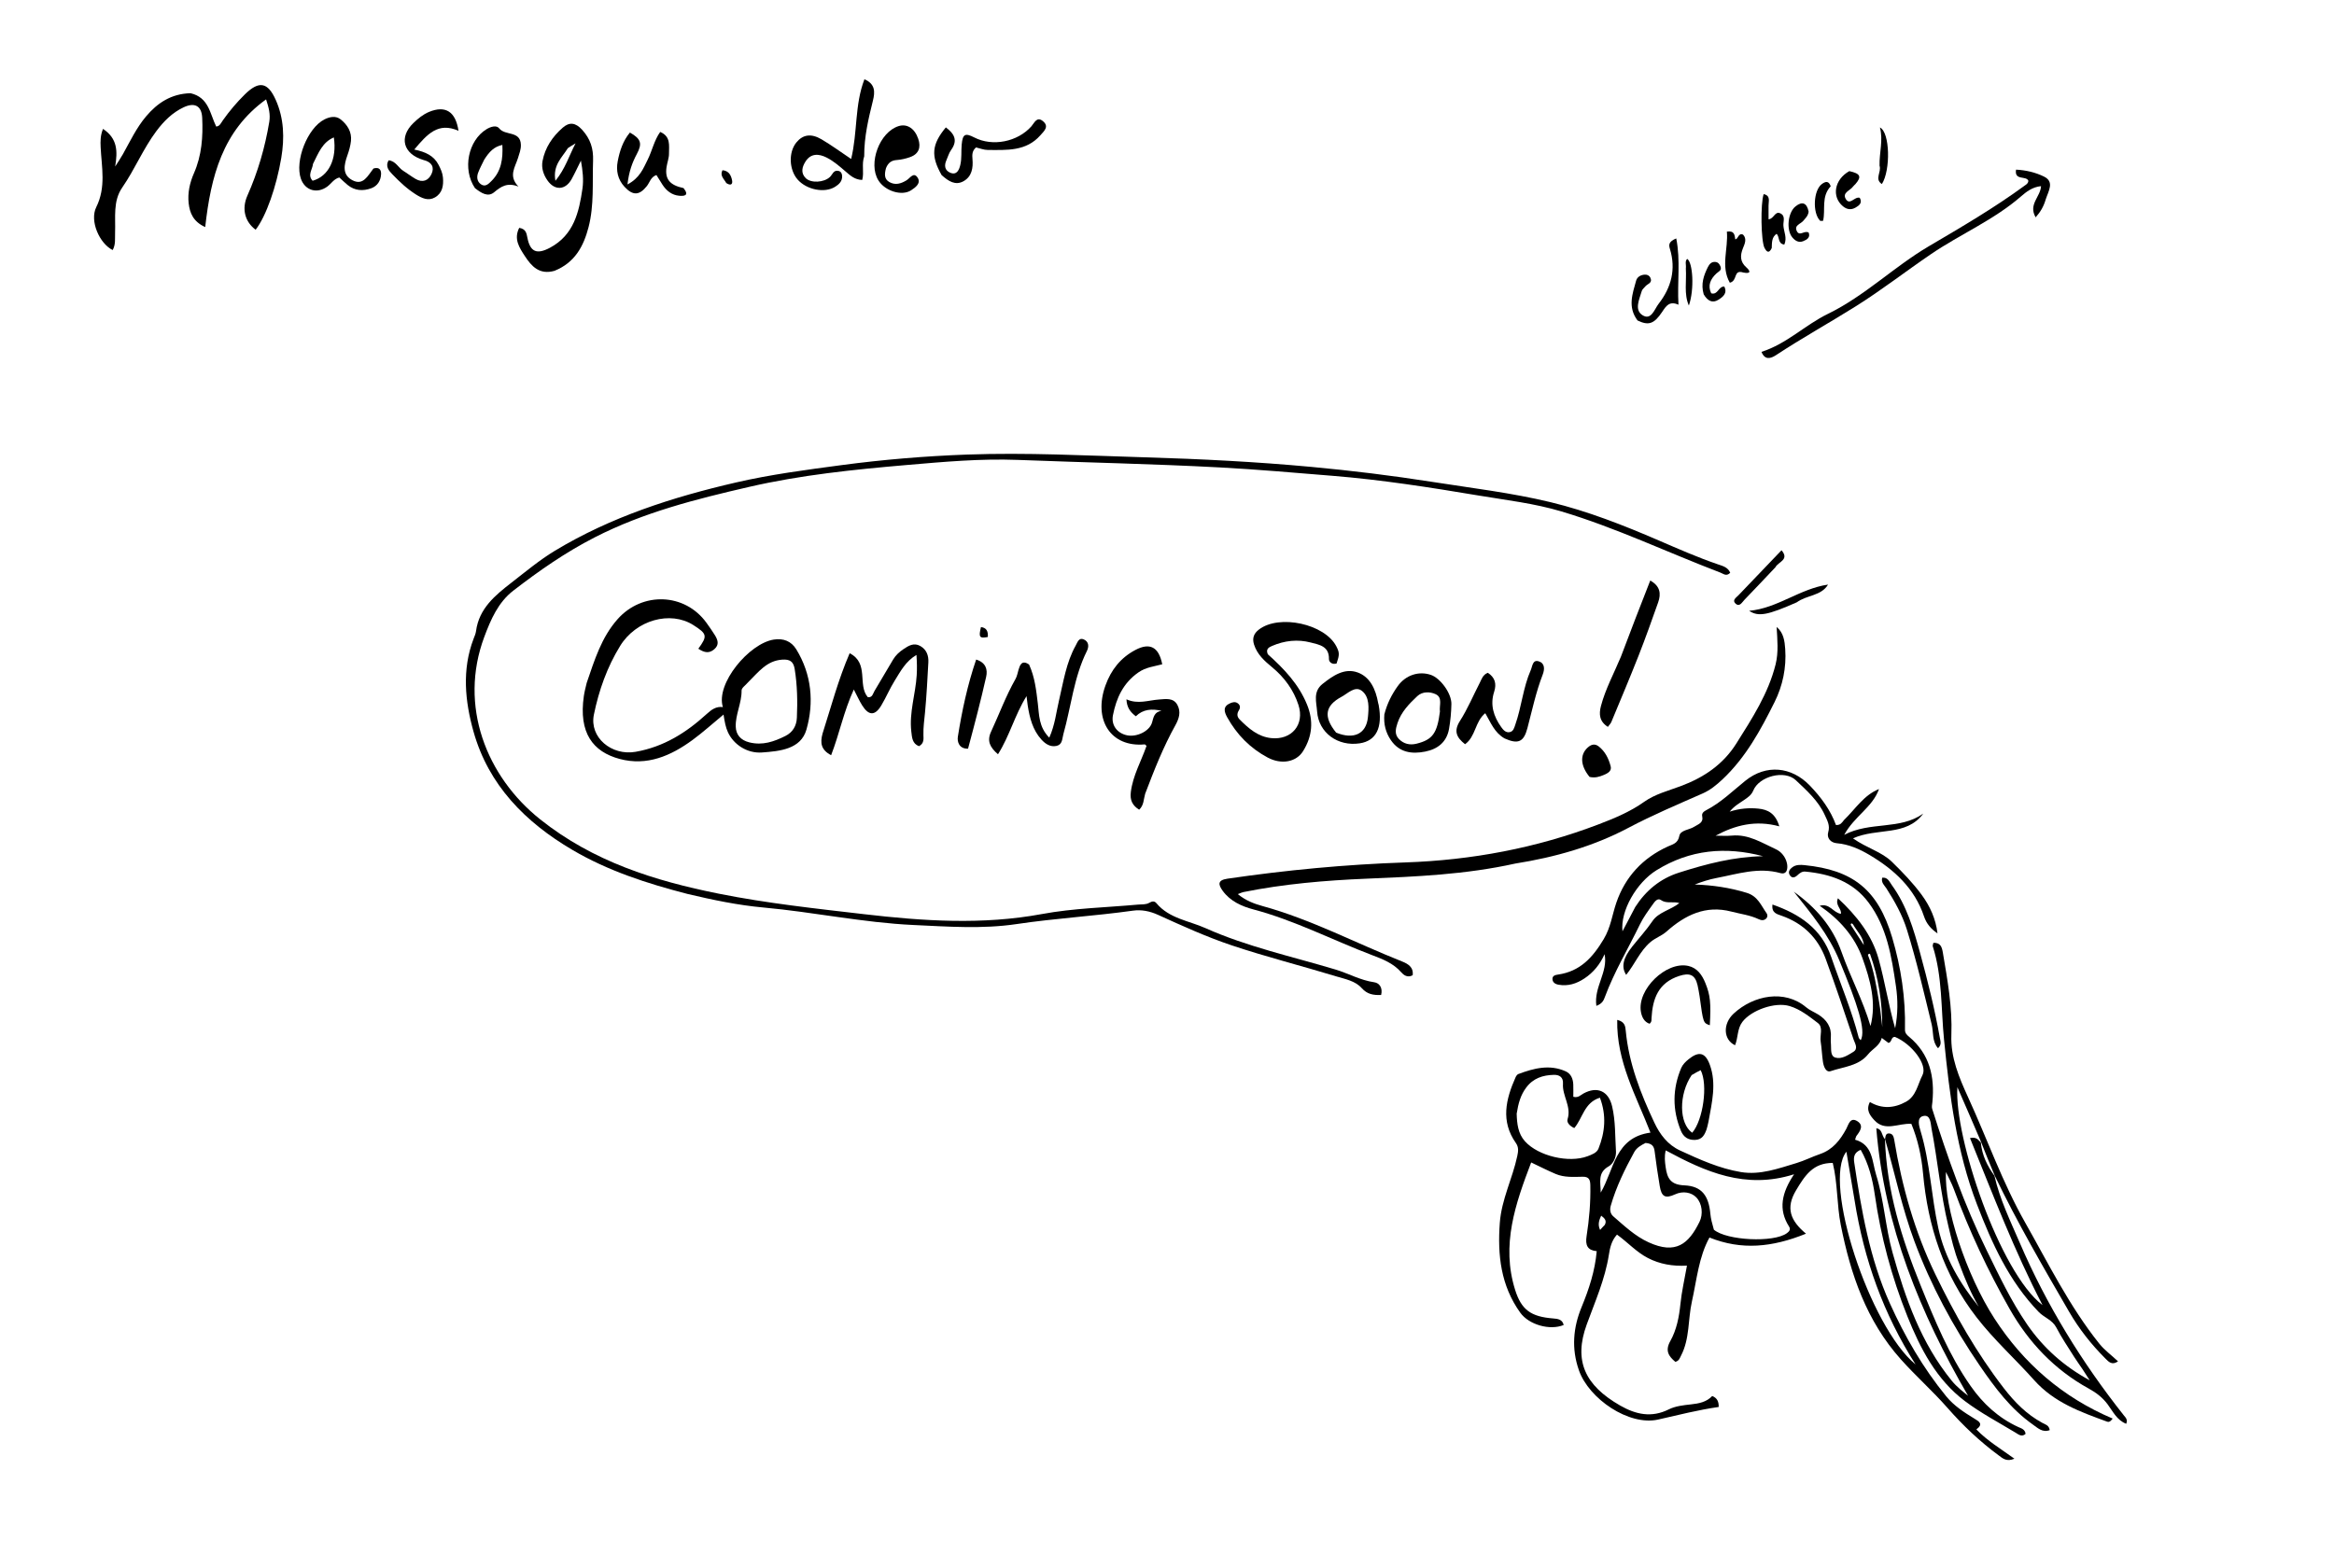 <svg version="1.1" id="Layer_1" xmlns="http://www.w3.org/2000/svg" xmlns:xlink="http://www.w3.org/1999/xlink" x="0px" y="0px"
	 width="100%" viewBox="0 0 1024 688" enable-background="new 0 0 1024 688" xml:space="preserve">
<path fill="#000000" opacity="1" stroke="none" 
	d="
M826.985,499.936 
	C827.744,522.405 834.272,543.459 842.629,564.082 
	C848.822,579.362 855.04,594.612 864.567,608.237 
	C870.023,616.04 876.789,622.266 885.509,626.269 
	C886.798,626.861 888.411,627.226 888.695,629.247 
	C887.063,630.814 885.587,629.518 884.335,628.761 
	C876.83,624.222 868.99,620.105 862.019,614.844 
	C849.517,605.411 842.516,591.843 836.835,577.688 
	C829.937,560.5 825.174,542.699 822.534,524.315 
	C821.557,517.506 819.854,510.752 816.345,504.596 
	C813.246,505.887 813.194,508.051 813.523,510.236 
	C816.7,531.31 820.263,552.282 829.12,571.931 
	C835.718,586.568 843.7,600.365 853.881,612.801 
	C857.279,616.951 861.798,619.89 866.374,622.66 
	C868.281,623.814 870.298,624.994 867.085,627.297 
	C871.851,632.285 877.795,635.815 883.792,640.165 
	C880.344,641.63 878.649,640.005 877,638.792 
	C868.659,632.663 861.233,625.62 854.371,617.798 
	C847.917,610.441 840.538,603.914 833.976,596.572 
	C818.854,579.652 811.922,559.288 807.615,537.613 
	C805.834,528.651 806.297,519.4 804.087,510.36 
	C795.417,510.333 791.884,515.865 787.972,522.405 
	C783.34,530.15 785.471,535.682 792.347,541.411 
	C777.477,547.428 764.115,548.739 749.996,543.1 
	C745.273,551.652 744.431,561.625 742.289,571.194 
	C740.521,579.092 741.405,587.527 737.484,595.01 
	C736.945,596.037 736.682,597.219 735.03,597.657 
	C732.141,595.24 730.413,592.816 732.807,588.557 
	C735.596,583.595 736.681,577.914 737.251,572.286 
	C737.803,566.832 739.052,561.506 740.123,555.431 
	C733.874,555.771 728.23,554.791 722.995,552.094 
	C717.933,549.486 714.106,545.174 709.421,541.807 
	C706.984,544.526 706.334,547.671 705.863,550.679 
	C704.186,561.383 699.821,571.183 696.152,581.238 
	C690.323,597.215 695.363,607.968 710.787,616.814 
	C717.627,620.736 724.531,622.323 732.154,618.512 
	C735.038,617.071 738.559,616.681 741.844,616.326 
	C745.399,615.942 748.713,615.304 751.206,612.648 
	C753.406,613.556 754.088,615.077 754.047,617.46 
	C745.068,618.734 736.288,620.996 727.457,622.982 
	C714.645,625.863 697.102,613.89 692.72,601.359 
	C689.364,591.762 690.209,582.574 693.893,573.629 
	C697.143,565.738 699.761,557.798 700.535,549.082 
	C696.511,548.715 695.451,546.517 696.086,542.49 
	C697.25,535.108 697.887,527.648 697.728,520.141 
	C697.678,517.79 697.176,516.368 694.378,516.42 
	C690.398,516.495 686.319,516.808 682.534,515.207 
	C679.028,513.723 675.633,511.978 671.773,510.151 
	C664.871,528.243 658.537,546.321 664.725,566.043 
	C667.482,574.833 671.652,577.85 681.435,578.61 
	C683.395,578.763 685.462,578.974 686.039,581.481 
	C679.943,584.012 670.766,581.344 666.99,576.083 
	C658.453,564.188 656.962,550.805 658.014,536.647 
	C658.78,526.333 663.583,517.214 665.68,507.324 
	C666.115,505.273 666.365,503.466 665.075,501.639 
	C658.328,492.085 660.633,482.447 664.912,472.823 
	C665.166,472.252 665.616,471.546 666.142,471.351 
	C672.948,468.815 679.861,466.982 686.945,470.175 
	C689.247,471.213 690.151,473.475 690.246,475.956 
	C690.315,477.762 690.26,479.573 690.26,481.323 
	C692.374,481.931 693.44,480.588 694.657,479.919 
	C700.726,476.582 705.676,478.747 707.277,485.483 
	C708.827,492.004 708.555,498.687 708.979,505.296 
	C709.135,507.728 707.845,510.706 705.817,511.842 
	C700.794,514.655 702.262,518.84 702.283,523.385 
	C708.222,513.264 708.469,499.19 724.111,497.054 
	C717.932,481.129 709.147,465.839 709.526,447.582 
	C712.94,448.38 713.092,450.499 713.274,452.42 
	C714.63,466.718 719.777,479.84 725.81,492.661 
	C728.259,497.866 731.677,502.402 737.102,504.906 
	C745.71,508.88 754.389,512.812 763.805,514.37 
	C772.279,515.771 780.251,512.787 788.2,510.41 
	C791.699,509.364 794.994,507.656 798.459,506.475 
	C804.082,504.557 807.325,500.372 810.032,495.387 
	C810.962,493.673 811.68,490.037 814.867,492.043 
	C817.802,493.891 816.138,496.358 814.521,498.453 
	C814.239,498.818 814.177,499.353 813.886,500.164 
	C821.764,502.379 821.311,509.781 823.119,515.567 
	C826.59,526.678 827.163,538.446 830.307,549.682 
	C835.95,569.843 842.821,589.37 856.276,605.923 
	C858.61,608.794 861.473,610.908 863.452,612.54 
	C842.618,576.637 826.692,538.175 823.194,495.169 
	C825.804,495.465 825.476,498.101 826.816,499.728 
	C827.002,499.981 826.985,499.936 826.985,499.936 
M751.933,539.661 
	C757.551,544.431 778.235,545.418 783.959,541.192 
	C784.973,540.445 785.745,539.59 784.915,538.283 
	C780.099,530.701 781.681,523.463 787.117,515.336 
	C765.748,522.123 748.164,514.234 730.81,504.858 
	C730.138,507.631 730.458,509.874 730.773,512.196 
	C731.44,517.121 732.951,519.946 738.986,520.203 
	C746.644,520.529 749.675,524.775 750.391,532.698 
	C750.584,534.832 751.16,536.932 751.933,539.661 
M721.963,501.594 
	C720.01,502.568 718.049,503.67 716.989,505.601 
	C712.854,513.138 709.081,520.845 706.69,529.153 
	C706.18,530.924 706.497,532.679 707.769,533.775 
	C712.654,537.987 717.315,542.474 723.341,545.22 
	C735.214,550.63 740.853,545.954 745.643,536.179 
	C747.258,532.885 746.84,528.225 744.235,525.504 
	C742.124,523.298 738.423,522.539 734.957,524.132 
	C730.593,526.137 728.953,525.235 728.171,520.457 
	C727.341,515.389 726.555,510.31 725.931,505.214 
	C725.67,503.082 724.812,501.817 721.963,501.594 
M665.418,488.734 
	C665.535,493.121 666.004,497.504 669.07,500.893 
	C674.947,507.391 688.325,510.491 696.471,507.437 
	C698.347,506.733 700.56,505.949 701.298,504.103 
	C704.186,496.88 704.872,489.513 701.938,481.736 
	C695.014,483.855 694.384,490.761 690.691,495.059 
	C688.752,494.194 687.263,492.657 687.741,491.156 
	C689.524,485.56 685.352,480.899 685.727,475.61 
	C685.935,472.685 684.079,471.643 681.71,471.706 
	C676.922,471.832 672.678,473.136 669.561,477.332 
	C667.161,480.561 666.152,484.118 665.418,488.734 
M813.643,526.646 
	C812.478,519.723 811.314,512.799 810.074,505.431 
	C799.428,518.679 820.343,582.392 840.412,598.787 
	C826.307,576.625 817.801,552.888 813.643,526.646 
M704.073,537.546 
	C705.073,535.643 703.931,534.598 702.487,533.504 
	C701.551,535.528 700.893,537.42 702.018,539.772 
	C702.652,539.049 703.146,538.485 704.073,537.546 
z"/>
<path fill="#000000" opacity="1" stroke="none" 
	d="
M875.022,515.988 
	C877.353,526.286 881.973,535.738 886.103,545.344 
	C897.876,572.725 913.371,597.897 931.867,621.242 
	C932.574,622.134 933.573,622.909 932.846,624.841 
	C928.714,623.251 926.952,619.317 924.661,616.269 
	C922.365,613.215 919.677,611.187 916.392,609.381 
	C901.409,601.145 890.06,589.173 881.662,574.381 
	C872.115,557.568 863.936,540.109 857.255,521.951 
	C856.282,519.306 854.903,516.81 853.759,514.345 
	C852.904,529.702 862.583,559.437 875.018,578.626 
	C887.825,598.389 904.996,613.271 926.911,622.557 
	C925.745,624.105 925.072,624.126 924.437,623.894 
	C912.756,619.623 901.223,615.526 892.434,605.674 
	C884.145,596.383 874.855,588.045 867.166,578.099 
	C852.7,559.385 845.796,538.103 843.694,514.896 
	C843.02,507.444 841.427,500.172 838.578,493.214 
	C832.959,492.801 827.037,496.786 822.327,491.596 
	C820.519,489.604 818.509,487.237 820.378,483.632 
	C825.694,486.752 831.066,486.375 836.243,483.501 
	C840.737,481.007 841.375,475.835 843.453,471.819 
	C845.801,467.278 838.804,458.148 831.383,455.058 
	C829.567,454.964 830.15,457.325 828.54,457.703 
	C827.757,457.12 826.876,456.465 825.58,455.5 
	C824.669,459.01 821.546,460.253 819.621,462.652 
	C815.445,467.853 808.846,468.141 803.158,470.081 
	C801.077,470.791 800.069,467.991 799.779,465.957 
	C799.359,462.998 799.238,459.995 798.782,457.042 
	C798.36,454.309 800.011,450.822 797.538,448.948 
	C793.73,446.061 789.872,442.942 785.188,441.526 
	C778.754,439.579 768.346,443.337 764.459,448.435 
	C762.121,451.499 762.602,455.378 761.229,458.718 
	C756.038,456.288 755.793,449.29 760.594,444.836 
	C769.305,436.753 782.985,434.1 792.415,442.053 
	C793.921,443.323 795.842,444.094 797.55,445.13 
	C801.411,447.469 803.655,450.704 803.251,455.427 
	C803.166,456.417 803.22,457.429 803.301,458.423 
	C803.472,460.533 802.941,463.47 805.28,464.142 
	C808.021,464.93 810.741,463.064 813.093,461.63 
	C815.44,460.199 813.803,457.91 813.234,456.214 
	C809.269,444.384 805.306,432.547 801,420.839 
	C797.599,411.592 791.091,405.194 781.704,401.898 
	C779.54,401.138 777.156,400.627 777.645,396.955 
	C789.644,401.183 799.156,407.575 803.396,419.934 
	C807.444,431.731 812.342,443.238 815.476,455.348 
	C815.585,455.771 816.04,456.105 816.364,456.518 
	C818.761,452.037 814.954,440.77 806.997,421.531 
	C802.219,409.976 794.547,400.856 787.024,391.34 
	C796.565,398.172 803.98,406.518 807.96,417.83 
	C811.803,428.752 817.346,439.035 820.656,450.285 
	C823.318,439.917 820.543,430.07 817.142,420.564 
	C813.696,410.934 806.981,403.408 798.354,397.501 
	C802.782,396.266 804.235,400.526 807.642,401.038 
	C808.142,398.826 804.99,397.343 806.366,394.211 
	C814.611,401.906 821.272,410.303 824.203,420.826 
	C826.991,430.832 828.547,441.182 831.461,451.267 
	C832.692,445.001 832.71,438.899 831.795,432.68 
	C829.896,419.766 827.877,406.92 819.808,396.105 
	C812.934,386.891 803.023,383.547 792.064,382.502 
	C790.593,382.362 789.55,383.201 788.556,384.126 
	C787.404,385.199 786.133,385.534 785.213,384.013 
	C784.368,382.616 785.188,381.471 786.353,380.607 
	C787.953,379.42 789.847,379.49 791.649,379.668 
	C812.935,381.773 823.952,390.475 830.165,411.459 
	C834.032,424.522 836.085,438.043 835.773,451.779 
	C835.736,453.397 836.577,454.159 837.62,455.034 
	C846.633,462.585 848.887,472.546 847.797,483.695 
	C847.701,484.67 847.433,485.743 847.712,486.622 
	C854.43,507.826 861.817,528.761 871.648,548.784 
	C877.081,559.849 882.321,570.983 889.333,581.185 
	C896.43,591.509 905.533,599.621 916.821,605.763 
	C915.751,604.103 914.701,602.43 913.607,600.787 
	C912.408,598.985 911.107,597.248 909.958,595.415 
	C907.305,591.183 904.476,587.035 902.182,582.613 
	C900.425,579.226 896.86,578.264 894.436,575.752 
	C881.393,562.237 873.957,545.739 867.329,528.476 
	C858.374,505.147 855.372,480.837 852.913,456.29 
	C851.541,442.603 852.229,428.647 847.974,415.299 
	C847.847,414.901 848.124,414.374 848.242,413.756 
	C851.389,413.666 851.969,415.564 852.4,418.11 
	C854.425,430.083 856.601,442.001 856.125,454.259 
	C855.746,464.022 859.52,472.931 863.459,481.526 
	C871.85,499.833 878.537,518.956 888.485,536.498 
	C898.73,554.566 907.938,573.305 921.023,589.664 
	C923.333,592.551 926.298,594.649 929.249,597.442 
	C926.53,599.343 925.032,597.53 923.642,596.14 
	C917.491,589.987 912.148,583.194 907.775,575.656 
	C896.501,556.221 885.193,536.805 875.14,515.916 
	C872.892,510.526 870.943,505.761 868.936,500.628 
	C865.579,492.711 862.28,485.162 858.767,477.125 
	C857.307,499.18 877.351,558.472 896.125,572.77 
	C883.748,548.954 874.352,524.223 864.299,499.453 
	C867.323,498.816 867.924,500.368 869.051,501.368 
	C869.6,507.12 871.922,511.717 875.022,515.988 
M859.632,554.703 
	C857.391,549.3 856.142,543.6 854.778,537.951 
	C851.374,523.857 850.138,509.384 847.409,495.174 
	C847.004,493.067 847.07,488.975 843.715,489.792 
	C840.833,490.493 841.964,494.203 842.618,496.368 
	C846.827,510.306 847.293,524.907 850.413,539.023 
	C853.288,552.032 859.833,563.195 868.133,573.449 
	C864.803,567.702 862.201,561.636 859.632,554.703 
M820.405,418.546 
	C820.131,418.631 819.84,418.685 819.594,418.822 
	C819.523,418.862 819.53,419.156 819.587,419.299 
	C822.192,425.843 823.19,432.774 824.404,439.642 
	C825.054,443.318 825.359,447.055 825.82,450.764 
	C825.793,439.86 824.231,429.237 820.405,418.546 
M812.982,405.668 
	C812.645,405.421 812.302,404.857 811.973,405.656 
	C811.927,405.767 812.042,405.973 812.128,406.106 
	C813.993,408.991 815.864,411.873 817.734,414.755 
	C817.412,411.146 814.846,408.917 812.982,405.668 
z"/>
<path fill="#000000" opacity="1" stroke="none" 
	d="
M809.004,359.895 
	C814.07,354.992 817.702,348.944 824.377,346.279 
	C821.533,354.311 813.499,358.241 809.113,366.377 
	C820.553,360.367 833.525,364.369 843.796,357.049 
	C836.316,367.222 823.576,363.123 812.968,367.917 
	C819.101,372.261 825.497,373.765 830.053,378.22 
	C834.7,382.764 839.219,387.435 843.073,392.663 
	C846.781,397.693 849.293,403.299 850.042,409.612 
	C847.194,407.693 845.209,405.397 844.132,402.18 
	C840.006,389.851 830.999,381.604 820.25,375.227 
	C815.914,372.655 811.139,370.496 805.826,370.049 
	C803.189,369.828 801.35,367.778 802.103,365.208 
	C802.985,362.196 801.674,360.073 800.587,357.671 
	C797.758,351.419 792.675,346.93 787.896,342.411 
	C782.933,337.718 771.784,340.698 769.222,346.921 
	C768.374,348.981 766.745,350.008 765.153,351.109 
	C763.118,352.517 760.915,353.676 758.866,356.19 
	C763.356,354.759 767.415,354.472 771.446,354.869 
	C775.556,355.273 778.972,356.93 780.632,362.642 
	C770.294,359.838 761.38,362.06 752.693,366.742 
	C755.082,366.742 757.489,366.929 759.857,366.707 
	C767.135,366.023 772.997,369.889 779.136,372.696 
	C781.54,373.795 783.372,376.104 783.983,378.801 
	C784.479,380.986 784.088,383.994 781.113,383.165 
	C771.416,380.465 762.325,383.56 753.081,385.318 
	C749.875,385.927 746.745,386.934 743.546,388.18 
	C751.342,388.432 758.89,389.543 766.357,391.832 
	C771.268,393.338 772.626,397.387 775.064,400.785 
	C775.539,401.447 775.558,402.419 774.89,403.097 
	C773.921,404.08 772.685,403.916 771.625,403.411 
	C767.812,401.595 763.646,401.115 759.631,400.063 
	C748.294,397.093 739.252,401.606 731.105,408.86 
	C728.994,410.739 726.316,411.56 724.122,413.424 
	C719.439,417.399 717.278,423.143 713.451,427.823 
	C711.246,424.42 711.991,420.567 716.143,415.364 
	C719.114,411.641 722.324,408.166 725.031,404.171 
	C727.66,400.29 732.902,399.377 736.798,396.335 
	C734.113,395.436 731.259,396.747 728.762,395.014 
	C727.207,393.935 725.964,395.709 725.152,396.851 
	C723.132,399.696 721.005,402.537 719.496,405.657 
	C714.356,416.291 708.227,426.45 704.098,437.574 
	C703.593,438.933 703.05,440.414 700.374,441.442 
	C699.207,433.209 705.595,426.556 703.977,418.746 
	C702.044,423.096 699.146,426.753 695.094,429.425 
	C691.622,431.713 687.92,432.899 683.737,432.141 
	C682.288,431.878 681.126,431.109 681.119,429.585 
	C681.111,428.124 682.446,427.859 683.632,427.685 
	C693.225,426.272 698.719,420.29 703.572,412.186 
	C706.713,406.94 707.307,401.482 709.144,396.137 
	C713.046,384.782 720.721,376.535 731.719,371.497 
	C733.873,370.51 736.144,370.191 736.778,366.834 
	C737.265,364.256 741.124,364.241 743.33,362.809 
	C745.104,361.658 747.448,361.178 746.809,358.17 
	C746.535,356.884 747.484,356.115 748.632,355.521 
	C755.061,352.195 760.185,347.112 765.751,342.633 
	C774.881,335.285 785.994,336.424 793.994,344.72 
	C799.029,349.941 803.12,355.556 805.502,362.07 
	C807.509,362.147 808.076,361.046 809.004,359.895 
M717.44,398.041 
	C722.09,390.793 728.402,385.586 736.629,382.964 
	C748.637,379.138 760.792,375.965 773.519,375.753 
	C757.116,371.424 741.451,372.797 726.727,381.927 
	C717.985,387.347 710.836,399.781 711.833,408.717 
	C713.727,405.093 715.402,401.887 717.44,398.041 
z"/>
<path fill="#000000" opacity="1" stroke="none" 
	d="
M301.643,392.315 
	C283.823,387.707 266.767,382.19 251.109,372.976 
	C230.452,360.818 214.337,344.557 207.743,321.058 
	C204.022,307.797 202.592,293.886 207.78,280.314 
	C208.195,279.229 208.698,278.13 208.847,276.996 
	C210.158,266.998 217.272,261.23 224.496,255.625 
	C230.668,250.835 236.717,245.771 243.375,241.746 
	C268,226.858 295.028,218.169 322.898,211.737 
	C338.156,208.215 353.646,206.195 369.13,204.132 
	C387.423,201.695 405.785,200.161 424.252,199.49 
	C450.382,198.539 476.446,199.933 502.534,200.704 
	C526.826,201.422 551.099,202.652 575.289,204.895 
	C592.974,206.535 610.613,208.689 628.193,211.449 
	C645.604,214.183 663.158,216.252 680.278,220.384 
	C696.624,224.329 712.323,230.519 727.78,237.192 
	C736.333,240.884 744.857,244.642 753.685,247.657 
	C755.8,248.379 758.122,248.943 759.103,251.362 
	C757.418,253.104 756.148,251.811 754.856,251.318 
	C731.552,242.429 708.989,231.605 685.027,224.441 
	C673.197,220.904 660.923,219.501 648.793,217.473 
	C627.485,213.91 606.129,210.552 584.583,208.81 
	C568.175,207.483 551.782,206.021 535.322,205.141 
	C505.746,203.561 476.141,202.984 446.557,201.835 
	C430.298,201.203 413.976,202.674 397.714,204.078 
	C374.504,206.081 351.272,208.458 328.621,213.688 
	C305.52,219.021 282.484,224.782 260.974,235.797 
	C248.074,242.404 236.478,250.505 225.18,259.224 
	C218.605,264.298 215.337,271.831 212.471,279.506 
	C201.185,309.723 213.323,340.726 237.031,359.607 
	C260.234,378.085 287.14,386.563 315.451,392.219 
	C336.499,396.423 357.862,398.72 379.112,401.195 
	C404.975,404.208 431.043,405.975 457.157,401.13 
	C470.998,398.562 485.262,398.269 499.338,396.983 
	C500.989,396.832 502.691,397.073 504.216,396.207 
	C505.31,395.585 506.406,395.232 507.355,396.371 
	C512.954,403.097 521.558,404.047 528.883,407.318 
	C547.175,415.486 566.785,419.744 585.892,425.476 
	C591.611,427.192 596.859,430.212 602.91,431.069 
	C605.196,431.394 606.738,433.539 605.94,436.658 
	C602.606,436.785 599.866,436.377 597.46,433.67 
	C594.592,430.445 590.206,429.695 586.304,428.505 
	C571.034,423.851 555.522,419.945 540.397,414.877 
	C529.383,411.185 518.728,406.337 508.135,401.518 
	C504.43,399.832 500.773,399.128 497.049,399.651 
	C480.092,402.031 462.983,403.007 446.034,405.533 
	C431.015,407.772 415.896,406.643 400.757,405.941 
	C378.594,404.913 356.919,400.253 334.901,398.262 
	C323.809,397.259 312.872,394.967 301.643,392.315 
z"/>
<path fill="#000000" opacity="1" stroke="none" 
	d="
M664.765,378.985 
	C642.959,383.822 621.245,384.709 599.427,385.622 
	C581.388,386.376 563.274,387.916 545.467,391.503 
	C544.841,391.629 544.253,391.942 543.067,392.384 
	C546.537,395.248 550.222,396.614 553.972,397.647 
	C575.258,403.513 594.758,413.857 615.153,421.952 
	C617.737,422.978 620.24,424.464 619.785,427.987 
	C617.487,429.252 615.773,427.858 614.737,426.671 
	C611.27,422.701 606.61,420.929 601.964,419.16 
	C584.571,412.537 567.973,403.893 549.847,399.089 
	C544.799,397.751 539.727,395.498 536.418,390.915 
	C534.456,388.196 534.119,386.262 538.518,385.618 
	C564.38,381.832 590.329,379.371 616.479,378.485 
	C645.563,377.499 673.965,372.213 701.237,361.812 
	C708.19,359.16 715.12,356.304 721.32,351.903 
	C726.099,348.511 731.883,347.044 737.337,345.013 
	C747.425,341.255 755.933,335.598 761.809,326.253 
	C768.724,315.257 775.817,304.378 779.015,291.572 
	C780.353,286.212 779.781,280.765 779.466,275.153 
	C782.542,277.678 782.991,281.343 783.232,284.853 
	C783.789,292.979 782.161,300.875 778.572,308.084 
	C772.489,320.301 765.995,332.303 755.859,341.886 
	C753.148,344.449 750.392,346.721 747.009,348.214 
	C736.074,353.04 725.092,357.651 714.47,363.279 
	C699.122,371.409 682.404,376.176 664.765,378.985 
z"/>
<path fill="#000000" opacity="1" stroke="none" 
	d="
M83.607,40.911 
	C91.647,42.786 92.087,49.884 94.852,55.527 
	C96.42,55.445 96.975,53.932 97.779,52.798 
	C100.677,48.714 103.885,44.902 107.459,41.393 
	C113.575,35.388 117.466,35.953 120.985,43.857 
	C124.606,51.989 124.871,60.546 123.404,69.286 
	C121.298,81.831 116.813,94.795 112.161,100.816 
	C107.559,97.437 105.897,91.806 108.535,85.863 
	C113.153,75.463 116.274,64.694 118.14,53.491 
	C118.689,50.194 117.955,47.323 116.744,43.612 
	C97.589,57.411 92.504,77.497 90.032,99.653 
	C84.748,97.276 83.26,93.427 82.776,89.217 
	C82.255,84.682 83.276,80.155 85.078,76.052 
	C88.531,68.191 89.1,59.988 88.709,51.651 
	C88.463,46.422 85.37,44.807 80.505,47.118 
	C75.576,49.459 71.842,53.208 68.605,57.534 
	C62.799,65.293 59.14,74.337 53.637,82.29 
	C49.488,88.284 50.748,95.365 50.489,102.075 
	C50.387,104.687 50.81,107.302 49.429,109.735 
	C43.673,106.898 39.223,96.948 42.231,90.902 
	C46.581,82.16 44.59,73.413 44.156,64.606 
	C44.025,61.936 44.034,59.451 45.193,56.558 
	C51.63,60.82 51.617,66.438 50.534,73.061 
	C51.669,71.264 52.888,69.515 53.923,67.662 
	C57.086,61.999 59.865,56.081 64.073,51.091 
	C69.054,45.185 75.134,41.109 83.607,40.911 
z"/>
<path fill="#000000" opacity="1" stroke="none" 
	d="
M257.398,299.702 
	C260.879,289.567 263.861,279.722 270.965,271.718 
	C281.773,259.54 300.471,260.177 309.95,273.323 
	C311.215,275.078 312.464,276.851 313.605,278.688 
	C314.907,280.784 315.707,282.939 313.36,284.936 
	C311.287,286.699 309.248,286.635 306.379,284.696 
	C310.457,279.1 310.264,278.181 304.197,274.32 
	C294.095,267.892 279.074,272.107 272.087,283.451 
	C266.348,292.768 262.74,302.979 260.557,313.626 
	C258.506,323.629 268.341,331.778 278.843,329.94 
	C291.2,327.777 301.095,321.534 310.077,313.319 
	C312.092,311.477 314.189,309.902 317.148,310.307 
	C313.901,299.989 328.707,282.352 339.491,280.682 
	C343.674,280.034 347.134,281.334 349.376,284.999 
	C356.122,296.031 357.187,308.302 353.819,320.152 
	C351.361,328.799 342.176,329.666 334.263,330.232 
	C327.798,330.694 321.823,326.746 319.349,321.307 
	C318.368,319.151 317.954,316.901 317.439,313.585 
	C312.624,317.561 308.414,321.389 303.85,324.734 
	C294.323,331.716 283.849,336.285 271.835,333.061 
	C260.171,329.93 253.797,321.69 256.152,305.461 
	C256.414,303.655 256.882,301.878 257.398,299.702 
M328.061,299.58 
	C327.112,300.728 325.337,301.89 325.355,303.024 
	C325.439,308.516 322.638,313.525 322.794,318.887 
	C322.895,322.348 324.873,324.838 328.791,325.803 
	C334.588,327.23 339.589,325.472 344.555,322.998 
	C347.841,321.361 349.46,318.519 349.617,314.967 
	C349.932,307.819 349.808,300.686 348.648,293.584 
	C348.102,290.242 346.468,289.262 343.158,289.489 
	C336.379,289.954 332.78,294.905 328.061,299.58 
z"/>
<path fill="#000000" opacity="1" stroke="none" 
	d="
M502.422,348.342 
	C501.682,350.882 501.9,353.376 499.781,355.344 
	C496.866,353.487 495.682,351.249 496.13,347.611 
	C497.022,340.354 500.67,334.095 503.019,327.333 
	C502.666,327.039 502.419,326.663 502.208,326.682 
	C487.318,328.042 479.56,315.919 485.002,300.822 
	C487.475,293.959 491.668,288.638 498.179,285.213 
	C504.466,281.906 508.415,283.908 509.911,291.524 
	C506.391,292.474 502.734,292.799 499.454,295.09 
	C492.757,299.767 489.772,306.363 488.287,313.876 
	C487.42,318.26 490.169,321.807 494.472,322.693 
	C498.796,323.583 504.375,320.857 505.448,317.044 
	C506.102,314.72 506.42,312.418 509.602,311.95 
	C505.35,310.951 501.514,311.217 498.327,314.343 
	C495.774,312.401 494.37,310.394 494.21,306.898 
	C499.266,309.185 503.847,307.302 508.501,306.982 
	C511.418,306.781 514.812,306.095 516.573,309.387 
	C518.199,312.427 517.309,315.349 515.645,318.337 
	C510.375,327.804 506.401,337.871 502.422,348.342 
z"/>
<path fill="#000000" opacity="1" stroke="none" 
	d="
M243.266,118.854 
	C236.62,120.715 233.19,116.847 230.268,112.379 
	C227.873,108.715 225.301,104.91 227.797,99.992 
	C230.723,100.465 230.992,102.323 231.389,104.345 
	C232.626,110.64 235.579,111.781 241.337,108.695 
	C251.762,103.11 254.056,93.075 255.548,82.733 
	C256.111,78.833 255.64,74.783 254.866,70.488 
	C253.526,73.175 252.274,75.911 250.827,78.54 
	C248.109,83.475 243.407,83.764 240.201,79.196 
	C238.423,76.663 237.455,73.718 238.024,70.684 
	C239.134,64.759 242.42,59.929 246.877,56.04 
	C249.777,53.508 252.452,53.703 255.414,56.971 
	C259.055,60.991 260.385,65.2 260.199,70.514 
	C259.857,80.283 260.71,90.129 258.206,99.73 
	C256.032,108.065 252.235,115.255 243.266,118.854 
M249.132,65.021 
	C246.652,69.077 242.417,72.469 243.682,79.341 
	C248.07,73.932 249.586,68.51 252.519,62.918 
	C251.013,63.798 250.303,64.213 249.132,65.021 
z"/>
<path fill="#000000" opacity="1" stroke="none" 
	d="
M556.233,287.116 
	C563.437,293.595 569.774,300.263 573.421,309.179 
	C576.378,316.408 575.754,323.109 571.718,329.619 
	C568.7,334.487 562.15,335.643 556.179,332.457 
	C548.474,328.344 542.614,322.384 538.402,314.769 
	C537.064,312.35 536.427,310.027 539.727,308.615 
	C540.807,308.153 541.96,307.839 543.047,308.642 
	C544.2,309.494 544.242,310.609 543.542,311.72 
	C542.605,313.205 542.673,314.551 543.904,315.78 
	C547.824,319.692 551.938,323.343 557.78,323.928 
	C566.705,324.821 572.462,317.992 569.676,309.389 
	C567.545,302.807 563.527,297.302 558.137,292.842 
	C554.804,290.084 551.572,287.236 550.184,282.854 
	C549.295,280.049 550.109,277.987 552.316,276.289 
	C561.209,269.442 581.22,273.788 586.3,283.667 
	C587.706,286.402 587.72,287.322 586.403,291.17 
	C584.533,291.776 583.022,290.593 583.051,289.198 
	C583.165,283.553 578.783,282.945 575.098,281.978 
	C569.324,280.462 563.552,281.111 558.046,283.493 
	C556.666,284.091 555.246,284.856 556.233,287.116 
z"/>
<path fill="#000000" opacity="1" stroke="none" 
	d="
M360.869,321.973 
	C364.665,310.079 367.738,298.351 372.771,286.674 
	C381.444,291.083 376.097,300.593 380.746,305.976 
	C382.787,306.207 382.975,304.4 383.69,303.199 
	C386.414,298.623 389.111,294.03 391.832,289.452 
	C392.959,287.555 394.538,286.117 396.367,284.887 
	C398.652,283.349 400.948,281.927 403.738,283.493 
	C406.523,285.055 407.459,287.706 407.297,290.702 
	C406.901,298.008 406.52,305.321 405.84,312.604 
	C405.53,315.918 405.037,319.201 405.138,322.548 
	C405.192,324.331 405.449,326.279 403.185,327.474 
	C400.249,326.335 400.128,323.719 399.819,321.04 
	C398.846,312.616 401.693,304.572 402.19,296.29 
	C402.359,293.466 402.315,290.753 402.078,287.42 
	C397.309,290.247 395.111,294.594 392.616,298.575 
	C390.412,302.091 388.804,305.976 386.676,309.545 
	C383.891,314.216 381.126,314.166 378.222,309.497 
	C377.011,307.55 376.07,305.434 374.59,302.597 
	C370.162,312.237 368.296,321.967 364.644,331.426 
	C360.211,329.12 359.758,326.028 360.869,321.973 
z"/>
<path fill="#000000" opacity="1" stroke="none" 
	d="
M451.487,291.631 
	C454.044,297.265 454.627,303 455.327,308.732 
	C455.933,313.694 455.679,319.003 460.354,323.725 
	C462.87,318.07 463.379,312.644 464.605,307.468 
	C466.555,299.232 467.753,290.785 471.967,283.251 
	C472.731,281.885 473.33,279.668 475.477,280.605 
	C477.681,281.567 477.86,283.686 476.841,285.73 
	C471.114,297.22 469.971,310.004 466.545,322.142 
	C465.963,324.205 466.199,326.736 463.532,327.342 
	C460.816,327.96 458.598,326.427 456.918,324.581 
	C453.067,320.351 451.735,315.001 450.877,309.514 
	C450.702,308.395 450.596,307.264 450.379,305.494 
	C445.216,313.769 442.968,322.924 437.844,331.016 
	C434.34,327.984 432.908,325.199 434.807,321.116 
	C438.384,313.429 441.296,305.432 445.505,298.039 
	C446.265,296.704 446.453,295.243 446.888,293.837 
	C447.473,291.948 448.285,289.426 451.487,291.631 
z"/>
<path fill="#000000" opacity="1" stroke="none" 
	d="
M897.53,87.475 
	C896.644,90.537 895.318,92.868 893.11,95.376 
	C889.763,89.697 895.261,86.353 895.462,81.689 
	C891.666,82.063 888.949,84.22 886.651,86.218 
	C874.725,96.585 860.136,102.712 847.239,111.49 
	C836.107,119.067 825.444,127.369 814.046,134.509 
	C802.498,141.743 790.565,148.371 779.164,155.87 
	C776.807,157.42 774.273,158.083 772.822,154.411 
	C783.906,150.893 791.96,142.608 801.995,137.725 
	C818.109,129.883 830.94,117.073 846.274,108.044 
	C860.589,99.616 874.935,91.255 888.35,81.412 
	C889.017,80.923 889.801,80.56 889.907,79.345 
	C889.015,76.97 883.672,79.427 884.506,74.446 
	C888.833,74.667 893.084,75.667 896.782,77.499 
	C901.435,79.805 898.748,83.754 897.53,87.475 
z"/>
<path fill="#000000" opacity="1" stroke="none" 
	d="
M379.155,68.605 
	C377.942,72.151 379.192,75.571 378.284,78.972 
	C374.976,78.869 373.033,77.003 371.065,75.327 
	C368.401,73.058 365.79,70.717 362.646,69.135 
	C359.171,67.388 355.733,67.247 353.411,70.875 
	C351.97,73.127 351.137,75.848 353.509,78.192 
	C355.793,80.449 361.501,80.149 364.131,77.652 
	C365.268,76.573 365.673,74.489 367.881,75.008 
	C369.016,75.274 369.432,76.218 369.471,77.271 
	C369.557,79.573 368.089,80.922 366.337,82.007 
	C361.741,84.853 353.88,83.292 349.936,78.786 
	C346.172,74.486 345.903,66.813 349.366,62.552 
	C352.202,59.062 355.814,58.428 360.457,61.16 
	C364.707,63.66 368.695,66.603 373.425,69.771 
	C376.285,58.05 374.919,46.012 379.253,34.785 
	C384.126,36.867 383.892,40.479 382.99,44.124 
	C381.034,52.036 379.124,59.941 379.155,68.605 
z"/>
<path fill="#000000" opacity="1" stroke="none" 
	d="
M163.843,73.954 
	C166.488,73.129 167.273,74.673 167.191,76.458 
	C167.061,79.295 165.576,81.643 162.883,82.621 
	C159.282,83.928 155.663,83.743 152.515,81.181 
	C151.245,80.146 150.077,78.986 148.872,77.891 
	C146.505,78.508 145.379,80.538 143.688,81.808 
	C139.226,85.158 133.883,83.68 132.034,78.5 
	C129.22,70.613 134.896,56.138 142.372,52.392 
	C144.669,51.241 147.347,50.697 149.479,52.41 
	C152.403,54.76 154.408,57.897 153.978,61.883 
	C153.749,64.006 153.141,66.127 152.423,68.149 
	C150.94,72.328 149.986,76.702 154.659,79.12 
	C159.376,81.56 161.313,77.167 163.843,73.954 
M137.323,71.918 
	C137.107,74.377 134.765,76.821 137.165,79.33 
	C144.199,77.325 147.88,69.917 146.473,60.303 
	C141.469,62.409 139.767,67.035 137.323,71.918 
z"/>
<path fill="#000000" opacity="1" stroke="none" 
	d="
M607.356,313.526 
	C608.569,308.732 610.629,304.74 613.248,301.085 
	C616.732,296.22 622.515,294.387 627.784,296.189 
	C631.967,297.62 636.872,304.328 636.776,308.997 
	C636.701,312.634 636.367,316.302 635.734,319.883 
	C634.712,325.657 630.805,328.738 625.261,329.843 
	C619.314,331.029 613.889,330.21 610.204,324.792 
	C608.008,321.565 606.989,317.883 607.356,313.526 
M631.744,312.26 
	C631.364,309.622 633.057,306.128 629.846,304.642 
	C627.345,303.484 624.037,303.423 621.829,305.493 
	C618.234,308.865 614.757,312.429 613.12,317.349 
	C612.288,319.848 611.748,322.254 613.742,324.306 
	C615.846,326.472 618.52,327.118 621.501,326.37 
	C628.434,324.63 630.535,321.917 631.744,312.26 
z"/>
<path fill="#000000" opacity="1" stroke="none" 
	d="
M660.092,324.057 
	C655.64,321.497 654.057,317.136 651.634,312.994 
	C647.102,316.63 647.469,323.264 642.764,326.603 
	C638.958,323.592 637.706,320.824 640.549,316.358 
	C643.918,311.066 646.369,305.192 649.254,299.589 
	C650.072,298 650.552,296.114 652.762,295.258 
	C655.835,297.277 656.712,299.974 655.525,303.622 
	C653.678,309.3 655.293,314.406 658.622,319.074 
	C659.475,320.27 660.554,321.588 662.251,321.319 
	C663.99,321.043 664.317,319.43 664.822,317.993 
	C667.574,310.156 668.229,301.727 671.599,294.07 
	C672.346,292.373 672.378,289.388 675.089,290.223 
	C677.79,291.055 677.763,293.658 676.816,296.104 
	C673.871,303.713 672.201,311.682 670.128,319.543 
	C668.512,325.673 666.036,326.719 660.092,324.057 
z"/>
<path fill="#000000" opacity="1" stroke="none" 
	d="
M711.134,288.22 
	C713.417,282.281 715.513,276.679 717.658,271.095 
	C719.722,265.722 721.836,260.368 724.018,254.776 
	C728.45,257.223 728.808,260.611 727.481,264.366 
	C724.71,272.205 721.924,280.045 718.881,287.781 
	C715.049,297.522 710.966,307.165 706.952,316.833 
	C706.651,317.558 706.032,318.149 705.421,318.995 
	C701.71,316.628 701.431,313.451 702.392,309.817 
	C704.362,302.371 708.041,295.62 711.134,288.22 
z"/>
<path fill="#000000" opacity="1" stroke="none" 
	d="
M185.809,70.223 
	C176.803,67.564 174.95,60.171 181.37,53.993 
	C183.422,52.019 185.598,50.201 188.256,49.104 
	C195.39,46.159 199.891,48.904 201.159,57.406 
	C192.212,53.426 187.394,58.917 181.755,65.629 
	C186.703,66.646 190.338,68.337 192.388,72.286 
	C193.323,74.087 194.148,75.844 194.334,77.884 
	C194.655,81.412 194.12,84.74 190.839,86.63 
	C187.893,88.328 185.087,86.986 182.439,85.317 
	C178.602,82.897 175.327,79.804 172.223,76.574 
	C170.753,75.044 168.876,73.167 170.514,70.354 
	C173.629,70.669 174.72,73.573 176.883,74.936 
	C178.71,76.088 180.436,77.406 182.294,78.503 
	C185.389,80.329 187.991,79.268 189.337,76.31 
	C190.649,73.429 189.5,71.112 185.809,70.223 
z"/>
<path fill="#000000" opacity="1" stroke="none" 
	d="
M604.647,308.549 
	C604.794,309.106 604.843,309.266 604.873,309.429 
	C606.67,319.333 603.804,325.112 596.548,326.219 
	C586.97,327.681 578.505,321.585 577.858,312.232 
	C577.577,308.163 575.941,303.562 580.239,300.145 
	C584.821,296.501 589.896,293.013 595.671,295.12 
	C601.082,297.095 603.569,302.435 604.647,308.549 
M586.213,321.524 
	C593.842,324.652 599.427,322.171 600.152,314.737 
	C600.537,310.797 600.934,305.84 597.508,303.19 
	C594.499,300.862 591.369,304.294 588.583,305.79 
	C581.358,309.67 580.501,314.512 586.213,321.524 
z"/>
<path fill="#000000" opacity="1" stroke="none" 
	d="
M208.394,82.573 
	C202.772,74.236 205.399,61.637 213.458,56.7 
	C215.271,55.59 217.834,54.805 219.026,56.343 
	C221.607,59.675 228.335,57.257 228.527,63.54 
	C228.591,65.626 227.841,67.437 227.263,69.336 
	C226.046,73.339 222.909,77.244 227.466,81.878 
	C222.59,79.979 219.831,81.83 216.802,84.364 
	C214.074,86.644 211.153,84.73 208.394,82.573 
M212.473,70.018 
	C211.552,71.96 210.493,73.852 209.751,75.86 
	C209.082,77.674 209.284,79.63 210.942,80.834 
	C212.929,82.278 214.418,80.625 215.649,79.398 
	C219.941,75.121 220.71,69.768 220.402,63.599 
	C216.555,64.418 214.589,66.752 212.473,70.018 
z"/>
<path fill="#000000" opacity="1" stroke="none" 
	d="
M299.899,82.549 
	C302.606,85.961 300.03,86.092 297.968,85.905 
	C294.812,85.618 292.434,83.77 290.702,81.14 
	C289.801,79.773 288.962,78.365 287.99,76.806 
	C285.481,77.684 285.063,80.072 283.797,81.66 
	C280.482,85.82 277.67,85.929 274.008,81.992 
	C271.022,78.782 270.235,74.861 270.998,70.841 
	C271.859,66.302 273.292,61.842 276.365,58.168 
	C281.25,60.946 281.882,62.96 279.387,67.611 
	C277.363,71.385 275.941,75.322 275.289,80.946 
	C280.692,78.132 282.246,73.904 284.161,70.072 
	C286.131,66.128 286.983,61.646 289.648,57.899 
	C294.387,59.916 293.474,63.933 293.507,67.398 
	C293.525,69.35 292.742,71.297 292.443,73.266 
	C291.642,78.552 293.781,81.254 299.899,82.549 
z"/>
<path fill="#000000" opacity="1" stroke="none" 
	d="
M413.117,76.839 
	C408.313,68.38 408.78,63.368 414.975,55.906 
	C418.561,58.61 420.416,61.497 417.271,65.834 
	C416.316,67.151 415.884,68.846 415.202,70.363 
	C414.148,72.71 414.538,74.825 416.941,75.817 
	C419.975,77.069 420.899,74.123 421.319,72.383 
	C422.007,69.528 421.65,66.436 421.924,63.462 
	C422.351,58.816 423.43,58.252 427.455,60.326 
	C435.476,64.459 446.448,62.262 452.502,55.436 
	C453.779,53.996 454.857,50.968 457.526,53.131 
	C460.456,55.505 458.093,57.499 456.444,59.37 
	C450.161,66.501 441.655,65.827 433.393,65.812 
	C431.626,65.809 429.86,65.071 428.211,64.698 
	C426.454,66.237 426.494,67.939 426.659,69.866 
	C426.984,73.654 426.402,77.419 422.806,79.481 
	C419.175,81.563 416.12,79.521 413.117,76.839 
z"/>
<path fill="#000000" opacity="1" stroke="none" 
	d="
M827.015,500.001 
	C827.245,498.725 827.224,497.075 829.203,497.469 
	C830.464,497.721 830.835,498.899 831.041,500.144 
	C834.44,520.66 839.999,540.469 849.12,559.29 
	C857.641,576.872 867.187,593.757 879.157,609.239 
	C883.889,615.359 889.196,620.756 896.079,624.458 
	C897.33,625.13 898.98,625.459 899.276,627.617 
	C896.119,628.828 893.978,626.649 891.892,625.182 
	C882.194,618.363 875.232,609.028 868.627,599.384 
	C856.914,582.282 847.104,564.064 839.904,544.719 
	C834.588,530.435 831.416,515.354 827.136,500.282 
	C826.985,499.936 827.002,499.981 827.015,500.001 
z"/>
<path fill="#000000" opacity="1" stroke="none" 
	d="
M388.709,73.809 
	C388.038,76.383 387.868,78.581 390.196,79.9 
	C392.829,81.392 395.343,80.585 397.733,79.123 
	C399.263,78.187 400.849,75.299 402.576,77.943 
	C404.195,80.424 401.679,82.232 399.755,83.496 
	C395.665,86.184 388.257,83.853 385.354,79.122 
	C380.77,71.653 385.901,57.946 394.255,55.34 
	C397.923,54.196 401.306,56.314 402.869,60.944 
	C404.119,64.644 403.146,67.59 399.255,68.963 
	C397.387,69.623 395.387,70.087 393.417,70.231 
	C391.125,70.399 389.671,71.375 388.709,73.809 
z"/>
<path fill="#000000" opacity="1" stroke="none" 
	d="
M749.56,492.271 
	C749.22,493.645 749.08,494.645 748.746,495.576 
	C747.879,497.992 746.833,500.149 743.682,500.263 
	C740.57,500.375 738.572,498.925 737.463,496.237 
	C733.669,487.043 733.747,477.801 737.613,468.667 
	C738.226,467.218 739.515,465.922 740.773,464.903 
	C745.352,461.197 748.168,461.81 750.172,467.342 
	C753.128,475.506 751.116,483.713 749.56,492.271 
M742.176,471.818 
	C736.466,480.33 736.59,493.027 742.422,497.112 
	C747.199,491.601 749.418,476.056 746.144,469.649 
	C745.01,470.212 743.859,470.784 742.176,471.818 
z"/>
<path fill="#000000" opacity="1" stroke="none" 
	d="
M745.668,437.191 
	C745.353,435.308 745.106,433.83 744.773,432.371 
	C743.691,427.639 741.209,426.85 736.759,428.289 
	C727.529,431.275 725.052,438.284 724.578,446.791 
	C724.532,447.618 724.746,448.45 723.711,449.278 
	C721.339,448.488 720.334,446.29 719.938,444.135 
	C718.122,434.272 731.019,421.715 740.743,423.907 
	C744.617,424.78 746.768,427.867 748.194,431.403 
	C750.364,436.785 750.688,440.061 750.156,449.934 
	C747.259,448.95 747.259,448.95 745.668,437.191 
z"/>
<path fill="#000000" opacity="1" stroke="none" 
	d="
M424.714,328.554 
	C420.789,328.681 419.886,325.538 420.246,323.281 
	C422.061,311.896 424.463,300.611 428.271,289.453 
	C432.557,290.765 433.368,293.864 432.664,296.997 
	C430.31,307.469 427.582,317.857 424.714,328.554 
z"/>
<path fill="#000000" opacity="1" stroke="none" 
	d="
M718.435,140.636 
	C714.008,134.734 716.247,128.929 717.806,123.212 
	C718.265,121.53 719.824,120.609 721.662,120.528 
	C722.744,120.48 723.626,120.918 724.086,121.937 
	C725.141,124.273 722.711,124.561 721.804,125.744 
	C721.299,126.402 720.511,126.966 720.299,127.702 
	C719.258,131.31 716.924,135.925 720.574,138.296 
	C724.44,140.807 725.87,135.656 727.689,133.321 
	C733.254,126.179 735.383,118.136 732.645,109.225 
	C732.082,107.392 732.091,106.017 735.423,104.636 
	C737.365,114.352 735.817,123.779 736.398,133.728 
	C732.396,131.945 730.951,134.313 729.252,136.865 
	C725.711,142.185 723.261,142.982 718.435,140.636 
z"/>
<path fill="#000000" opacity="1" stroke="none" 
	d="
M847.47,449.481 
	C844.017,435.352 840.852,421.592 836.651,408.09 
	C834.595,401.479 831.289,395.597 827.606,389.844 
	C826.751,388.51 825.248,387.416 825.77,385.177 
	C828.249,384.903 828.936,386.963 830.015,388.446 
	C836.513,397.376 839.548,407.779 842.4,418.201 
	C845.774,430.533 848.849,442.951 851.092,455.551 
	C851.337,456.926 851.957,458.471 850.265,460.021 
	C847.611,457.023 848.36,453.22 847.47,449.481 
z"/>
<path fill="#000000" opacity="1" stroke="none" 
	d="
M764.817,119.594 
	C760.311,118.174 762.512,123.195 758.933,124.08 
	C754.82,116.869 758.312,109.089 757.636,101.651 
	C761.034,101.136 761.021,103.192 761.319,105.052 
	C762.76,104.822 762.534,102.146 764.721,102.953 
	C766.496,104.783 765.491,106.945 764.723,108.837 
	C763.398,112.098 763.352,114.852 766.211,117.379 
	C768.04,118.996 768.21,120.275 764.817,119.594 
z"/>
<path fill="#000000" opacity="1" stroke="none" 
	d="
M777.318,108.872 
	C775.98,111.696 774.91,110.191 774.175,108.86 
	C772.577,105.962 772.339,89.245 773.779,85.184 
	C776.917,85.872 775.894,88.301 775.917,90.225 
	C775.941,92.187 775.922,94.15 775.922,96.236 
	C778.351,96.042 778.685,92.433 781.135,93.65 
	C783.473,94.812 782.308,97.15 782.438,99.037 
	C782.624,101.728 784.15,104.378 782.836,107.341 
	C779.862,106.932 780.885,104.074 779.463,102.6 
	C777.302,104.069 777.414,106.344 777.318,108.872 
z"/>
<path fill="#000000" opacity="1" stroke="none" 
	d="
M697.394,340.957 
	C693.295,335.955 693.158,331.207 696.526,328.111 
	C698.083,326.68 699.684,326.237 701.384,327.555 
	C704.238,329.767 705.776,332.932 706.65,336.287 
	C707.213,338.45 705.267,339.413 703.543,340.129 
	C701.704,340.893 699.821,341.497 697.394,340.957 
z"/>
<path fill="#000000" opacity="1" stroke="none" 
	d="
M811.352,75.099 
	C816.283,76.18 816.836,77.554 814.036,80.784 
	C813.71,81.16 813.274,81.452 812.995,81.857 
	C811.777,83.622 808.182,84.492 809.772,87.275 
	C811.55,90.385 813.707,86.065 815.938,86.817 
	C817.213,89.065 815.655,90.197 814.073,91.109 
	C812.169,92.207 810.317,91.989 808.546,90.517 
	C803.549,86.367 804.73,78.811 811.352,75.099 
z"/>
<path fill="#000000" opacity="1" stroke="none" 
	d="
M788.27,264.346 
	C775.613,269.925 771.492,270.793 767.401,268.06 
	C779.902,266.934 789.634,258.351 802.016,256.552 
	C799.044,261.56 792.732,261.087 788.27,264.346 
z"/>
<path fill="#000000" opacity="1" stroke="none" 
	d="
M778.922,248.955 
	C774.23,253.897 769.813,258.613 765.317,263.253 
	C764.278,264.325 763.2,266.572 761.387,264.84 
	C759.839,263.361 761.782,262.221 762.73,261.223 
	C768.865,254.765 775.041,248.346 781.609,241.489 
	C785.243,245.695 780.123,246.543 778.922,248.955 
z"/>
<path fill="#000000" opacity="1" stroke="none" 
	d="
M793.507,92.903 
	C793.232,94.827 792.068,95.793 791.124,96.94 
	C789.989,98.319 787.019,98.819 788.344,101.462 
	C789.551,103.869 791.645,100.989 793.512,102.05 
	C794.336,104.178 792.851,105.161 791.121,105.843 
	C789.128,106.63 787.579,105.664 786.342,104.172 
	C783.618,100.888 784.362,93.222 787.808,90.524 
	C790.578,88.355 792.702,88.846 793.507,92.903 
z"/>
<path fill="#000000" opacity="1" stroke="none" 
	d="
M747.469,129.164 
	C746.139,124.634 747.475,120.893 749.274,117.259 
	C749.958,115.877 750.946,114.713 752.754,114.976 
	C753.872,115.138 754.441,115.986 754.827,116.93 
	C755.555,118.707 753.936,119.16 753.029,120.021 
	C750.431,122.491 749.11,125.261 750.764,128.722 
	C753.78,129.551 753.837,125.698 756.494,125.733 
	C758.004,128.724 755.863,130.333 753.894,131.564 
	C751.27,133.205 749.145,132.029 747.469,129.164 
z"/>
<path fill="#000000" opacity="1" stroke="none" 
	d="
M803.193,81.746 
	C798.92,86.303 800.996,92.054 799.846,96.902 
	C799.158,96.902 798.701,97.041 798.542,96.882 
	C795.117,93.445 795.596,83.484 799.315,80.764 
	C800.811,79.669 802.291,79.15 803.193,81.746 
z"/>
<path fill="#000000" opacity="1" stroke="none" 
	d="
M824.618,72.702 
	C824.474,66.88 826.293,61.593 824.78,55.937 
	C829.225,58.055 829.515,74.72 825.645,80.772 
	C822.266,78.603 825.545,75.568 824.618,72.702 
z"/>
<path fill="#000000" opacity="1" stroke="none" 
	d="
M739.636,117.806 
	C739.859,116.139 739.099,114.73 740.219,113.609 
	C742.696,115.081 743.46,126.941 740.954,134.088 
	C738.737,129.013 739.993,123.516 739.636,117.806 
z"/>
<path fill="#000000" opacity="1" stroke="none" 
	d="
M318.646,80.34 
	C317.617,78.454 315.73,77.13 316.971,74.702 
	C319.773,74.949 320.768,76.967 321.19,79.183 
	C321.531,80.969 320.542,81.581 318.646,80.34 
z"/>
<path fill="#000000" opacity="1" stroke="none" 
	d="
M433.392,279.541 
	C429.714,280.264 429.292,279.631 430.378,275.199 
	C432.819,275.486 433.56,277.014 433.392,279.541 
z"/>
</svg>
